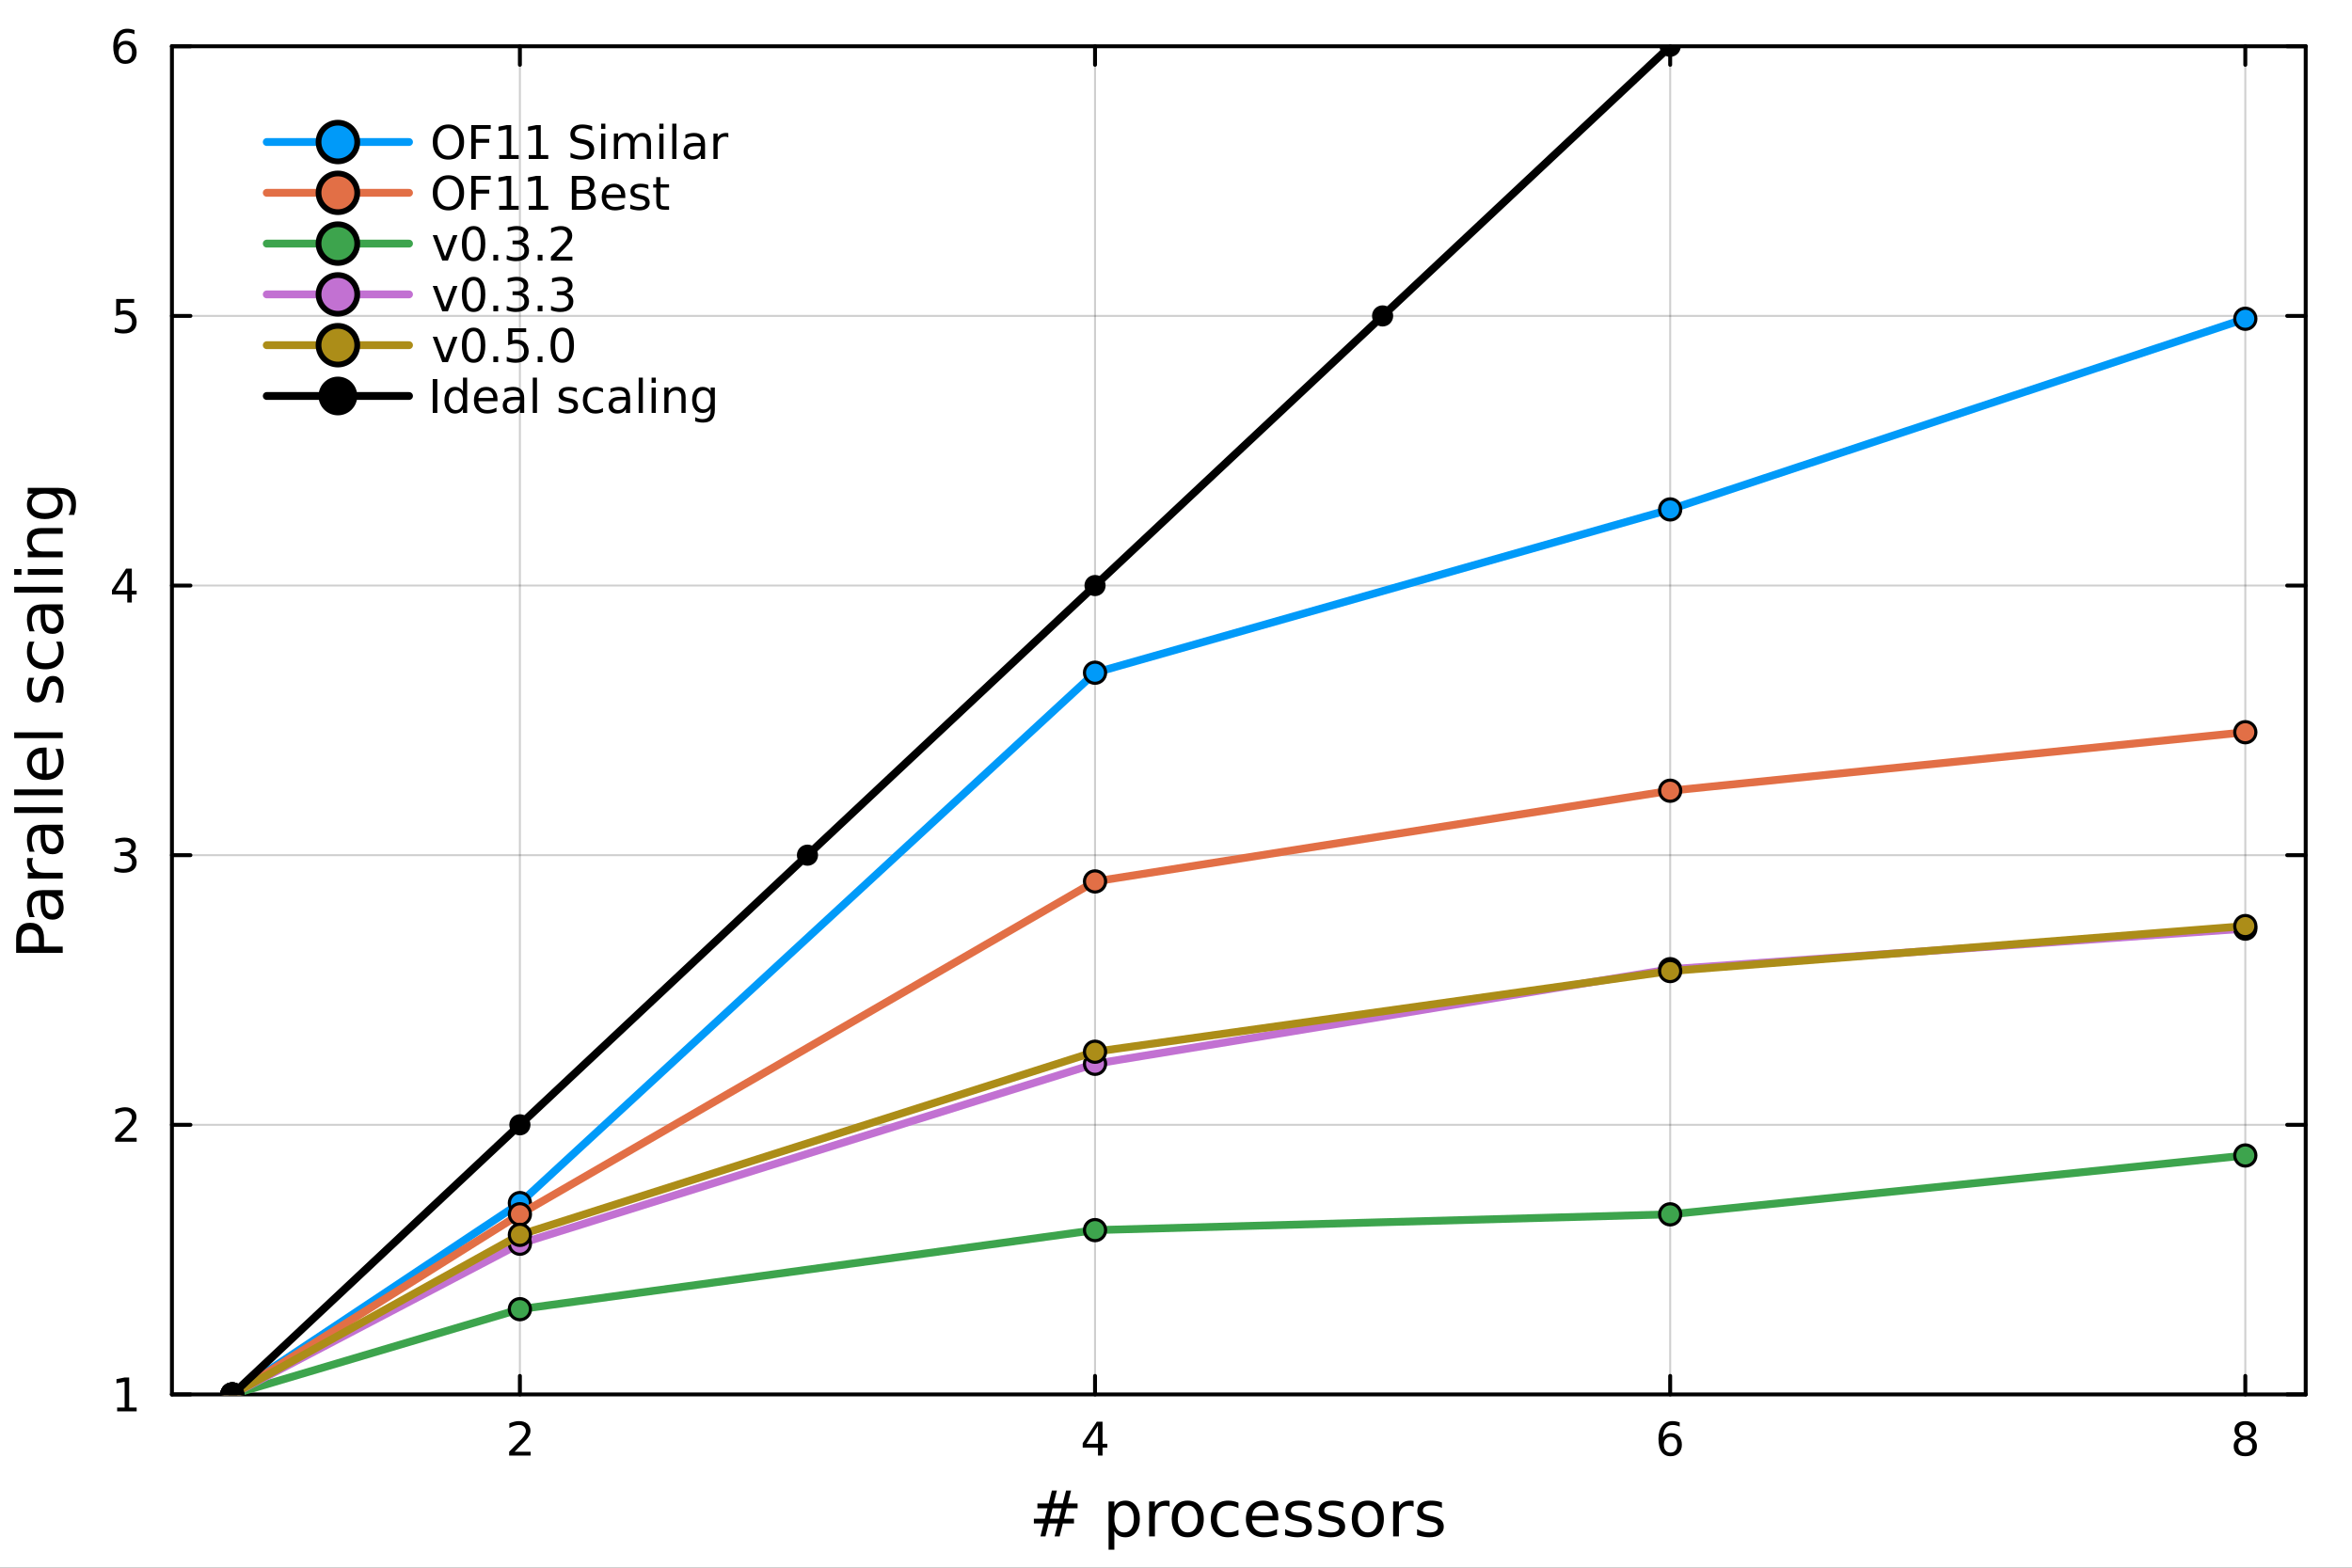 <?xml version="1.0" encoding="utf-8"?>
<svg xmlns="http://www.w3.org/2000/svg" xmlns:xlink="http://www.w3.org/1999/xlink" width="600" height="400" viewBox="0 0 2400 1600">
<rect x="0" y="0" width="2400" height="1600" fill="#333333" stroke="none"/>
<defs>
  <clipPath id="clip250">
    <rect x="0" y="0" width="2400" height="1600"/>
  </clipPath>
</defs>
<path clip-path="url(#clip250)" d="M0 1600 L2400 1600 L2400 0 L0 0  Z" fill="#ffffff" fill-rule="evenodd" fill-opacity="1"/>
<defs>
  <clipPath id="clip251">
    <rect x="480" y="0" width="1681" height="1600"/>
  </clipPath>
</defs>
<path clip-path="url(#clip250)" d="M175.445 1423.18 L2352.76 1423.18 L2352.76 47.244 L175.445 47.244  Z" fill="#ffffff" fill-rule="evenodd" fill-opacity="1"/>
<defs>
  <clipPath id="clip252">
    <rect x="175" y="47" width="2178" height="1377"/>
  </clipPath>
</defs>
<polyline clip-path="url(#clip252)" style="stroke:#000000; stroke-linecap:round; stroke-linejoin:round; stroke-width:2; stroke-opacity:0.1; fill:none" points="530.505,1423.18 530.505,47.244 "/>
<polyline clip-path="url(#clip252)" style="stroke:#000000; stroke-linecap:round; stroke-linejoin:round; stroke-width:2; stroke-opacity:0.1; fill:none" points="1117.38,1423.18 1117.38,47.244 "/>
<polyline clip-path="url(#clip252)" style="stroke:#000000; stroke-linecap:round; stroke-linejoin:round; stroke-width:2; stroke-opacity:0.1; fill:none" points="1704.26,1423.18 1704.26,47.244 "/>
<polyline clip-path="url(#clip252)" style="stroke:#000000; stroke-linecap:round; stroke-linejoin:round; stroke-width:2; stroke-opacity:0.1; fill:none" points="2291.13,1423.18 2291.13,47.244 "/>
<polyline clip-path="url(#clip252)" style="stroke:#000000; stroke-linecap:round; stroke-linejoin:round; stroke-width:2; stroke-opacity:0.1; fill:none" points="530.505,1423.18 530.505,47.244 "/>
<polyline clip-path="url(#clip252)" style="stroke:#000000; stroke-linecap:round; stroke-linejoin:round; stroke-width:2; stroke-opacity:0.1; fill:none" points="1117.38,1423.18 1117.38,47.244 "/>
<polyline clip-path="url(#clip252)" style="stroke:#000000; stroke-linecap:round; stroke-linejoin:round; stroke-width:2; stroke-opacity:0.1; fill:none" points="1704.26,1423.18 1704.26,47.244 "/>
<polyline clip-path="url(#clip252)" style="stroke:#000000; stroke-linecap:round; stroke-linejoin:round; stroke-width:2; stroke-opacity:0.1; fill:none" points="2291.13,1423.18 2291.13,47.244 "/>
<polyline clip-path="url(#clip252)" style="stroke:#000000; stroke-linecap:round; stroke-linejoin:round; stroke-width:2; stroke-opacity:0.1; fill:none" points="175.445,1423.18 2352.76,1423.18 "/>
<polyline clip-path="url(#clip252)" style="stroke:#000000; stroke-linecap:round; stroke-linejoin:round; stroke-width:2; stroke-opacity:0.1; fill:none" points="175.445,1147.99 2352.76,1147.99 "/>
<polyline clip-path="url(#clip252)" style="stroke:#000000; stroke-linecap:round; stroke-linejoin:round; stroke-width:2; stroke-opacity:0.1; fill:none" points="175.445,872.806 2352.76,872.806 "/>
<polyline clip-path="url(#clip252)" style="stroke:#000000; stroke-linecap:round; stroke-linejoin:round; stroke-width:2; stroke-opacity:0.1; fill:none" points="175.445,597.618 2352.76,597.618 "/>
<polyline clip-path="url(#clip252)" style="stroke:#000000; stroke-linecap:round; stroke-linejoin:round; stroke-width:2; stroke-opacity:0.1; fill:none" points="175.445,322.431 2352.76,322.431 "/>
<polyline clip-path="url(#clip252)" style="stroke:#000000; stroke-linecap:round; stroke-linejoin:round; stroke-width:2; stroke-opacity:0.1; fill:none" points="175.445,47.244 2352.76,47.244 "/>
<polyline clip-path="url(#clip252)" style="stroke:#000000; stroke-linecap:round; stroke-linejoin:round; stroke-width:2; stroke-opacity:0.1; fill:none" points="175.445,1423.18 2352.76,1423.18 "/>
<polyline clip-path="url(#clip252)" style="stroke:#000000; stroke-linecap:round; stroke-linejoin:round; stroke-width:2; stroke-opacity:0.1; fill:none" points="175.445,1147.99 2352.76,1147.99 "/>
<polyline clip-path="url(#clip252)" style="stroke:#000000; stroke-linecap:round; stroke-linejoin:round; stroke-width:2; stroke-opacity:0.1; fill:none" points="175.445,872.806 2352.76,872.806 "/>
<polyline clip-path="url(#clip252)" style="stroke:#000000; stroke-linecap:round; stroke-linejoin:round; stroke-width:2; stroke-opacity:0.1; fill:none" points="175.445,597.618 2352.76,597.618 "/>
<polyline clip-path="url(#clip252)" style="stroke:#000000; stroke-linecap:round; stroke-linejoin:round; stroke-width:2; stroke-opacity:0.1; fill:none" points="175.445,322.431 2352.76,322.431 "/>
<polyline clip-path="url(#clip252)" style="stroke:#000000; stroke-linecap:round; stroke-linejoin:round; stroke-width:2; stroke-opacity:0.1; fill:none" points="175.445,47.244 2352.76,47.244 "/>
<polyline clip-path="url(#clip250)" style="stroke:#000000; stroke-linecap:round; stroke-linejoin:round; stroke-width:4; stroke-opacity:1; fill:none" points="175.445,1423.18 2352.76,1423.18 "/>
<polyline clip-path="url(#clip250)" style="stroke:#000000; stroke-linecap:round; stroke-linejoin:round; stroke-width:4; stroke-opacity:1; fill:none" points="175.445,47.244 2352.76,47.244 "/>
<polyline clip-path="url(#clip250)" style="stroke:#000000; stroke-linecap:round; stroke-linejoin:round; stroke-width:4; stroke-opacity:1; fill:none" points="530.505,1423.18 530.505,1404.28 "/>
<polyline clip-path="url(#clip250)" style="stroke:#000000; stroke-linecap:round; stroke-linejoin:round; stroke-width:4; stroke-opacity:1; fill:none" points="1117.38,1423.18 1117.38,1404.28 "/>
<polyline clip-path="url(#clip250)" style="stroke:#000000; stroke-linecap:round; stroke-linejoin:round; stroke-width:4; stroke-opacity:1; fill:none" points="1704.26,1423.18 1704.26,1404.28 "/>
<polyline clip-path="url(#clip250)" style="stroke:#000000; stroke-linecap:round; stroke-linejoin:round; stroke-width:4; stroke-opacity:1; fill:none" points="2291.13,1423.18 2291.13,1404.28 "/>
<polyline clip-path="url(#clip250)" style="stroke:#000000; stroke-linecap:round; stroke-linejoin:round; stroke-width:4; stroke-opacity:1; fill:none" points="530.505,47.244 530.505,66.142 "/>
<polyline clip-path="url(#clip250)" style="stroke:#000000; stroke-linecap:round; stroke-linejoin:round; stroke-width:4; stroke-opacity:1; fill:none" points="1117.38,47.244 1117.38,66.142 "/>
<polyline clip-path="url(#clip250)" style="stroke:#000000; stroke-linecap:round; stroke-linejoin:round; stroke-width:4; stroke-opacity:1; fill:none" points="1704.26,47.244 1704.26,66.142 "/>
<polyline clip-path="url(#clip250)" style="stroke:#000000; stroke-linecap:round; stroke-linejoin:round; stroke-width:4; stroke-opacity:1; fill:none" points="2291.13,47.244 2291.13,66.142 "/>
<path clip-path="url(#clip250)" d="M525.158 1481.64 L541.477 1481.64 L541.477 1485.58 L519.533 1485.58 L519.533 1481.64 Q522.195 1478.89 526.778 1474.26 Q531.385 1469.61 532.565 1468.27 Q534.811 1465.74 535.69 1464.01 Q536.593 1462.25 536.593 1460.56 Q536.593 1457.8 534.649 1456.07 Q532.728 1454.33 529.626 1454.33 Q527.427 1454.33 524.973 1455.09 Q522.542 1455.86 519.765 1457.41 L519.765 1452.69 Q522.589 1451.55 525.042 1450.97 Q527.496 1450.39 529.533 1450.39 Q534.903 1450.39 538.098 1453.08 Q541.292 1455.77 541.292 1460.26 Q541.292 1462.39 540.482 1464.31 Q539.695 1466.2 537.589 1468.8 Q537.01 1469.47 533.908 1472.69 Q530.806 1475.88 525.158 1481.64 Z" fill="#000000" fill-rule="nonzero" fill-opacity="1" /><path clip-path="url(#clip250)" d="M1120.39 1455.09 L1108.59 1473.54 L1120.39 1473.54 L1120.39 1455.09 M1119.16 1451.02 L1125.04 1451.02 L1125.04 1473.54 L1129.97 1473.54 L1129.97 1477.43 L1125.04 1477.43 L1125.04 1485.58 L1120.39 1485.58 L1120.39 1477.43 L1104.79 1477.43 L1104.79 1472.92 L1119.16 1451.02 Z" fill="#000000" fill-rule="nonzero" fill-opacity="1" /><path clip-path="url(#clip250)" d="M1704.66 1466.44 Q1701.51 1466.44 1699.66 1468.59 Q1697.83 1470.74 1697.83 1474.49 Q1697.83 1478.22 1699.66 1480.39 Q1701.51 1482.55 1704.66 1482.55 Q1707.81 1482.55 1709.64 1480.39 Q1711.49 1478.22 1711.49 1474.49 Q1711.49 1470.74 1709.64 1468.59 Q1707.81 1466.44 1704.66 1466.44 M1713.95 1451.78 L1713.95 1456.04 Q1712.19 1455.21 1710.38 1454.77 Q1708.6 1454.33 1706.84 1454.33 Q1702.21 1454.33 1699.76 1457.45 Q1697.32 1460.58 1696.98 1466.9 Q1698.34 1464.89 1700.4 1463.82 Q1702.46 1462.73 1704.94 1462.73 Q1710.15 1462.73 1713.16 1465.9 Q1716.19 1469.05 1716.19 1474.49 Q1716.19 1479.82 1713.04 1483.03 Q1709.89 1486.25 1704.66 1486.25 Q1698.67 1486.25 1695.5 1481.67 Q1692.32 1477.06 1692.32 1468.33 Q1692.32 1460.14 1696.21 1455.28 Q1700.1 1450.39 1706.65 1450.39 Q1708.41 1450.39 1710.2 1450.74 Q1712 1451.09 1713.95 1451.78 Z" fill="#000000" fill-rule="nonzero" fill-opacity="1" /><path clip-path="url(#clip250)" d="M2291.13 1469.17 Q2287.8 1469.17 2285.88 1470.95 Q2283.98 1472.73 2283.98 1475.86 Q2283.98 1478.98 2285.88 1480.77 Q2287.8 1482.55 2291.13 1482.55 Q2294.47 1482.55 2296.39 1480.77 Q2298.31 1478.96 2298.31 1475.86 Q2298.31 1472.73 2296.39 1470.95 Q2294.49 1469.17 2291.13 1469.17 M2286.46 1467.18 Q2283.45 1466.44 2281.76 1464.38 Q2280.09 1462.32 2280.09 1459.35 Q2280.09 1455.21 2283.03 1452.8 Q2286 1450.39 2291.13 1450.39 Q2296.3 1450.39 2299.24 1452.8 Q2302.18 1455.21 2302.18 1459.35 Q2302.18 1462.32 2300.49 1464.38 Q2298.82 1466.44 2295.83 1467.18 Q2299.21 1467.96 2301.09 1470.26 Q2302.99 1472.55 2302.99 1475.86 Q2302.99 1480.88 2299.91 1483.57 Q2296.85 1486.25 2291.13 1486.25 Q2285.42 1486.25 2282.34 1483.57 Q2279.28 1480.88 2279.28 1475.86 Q2279.28 1472.55 2281.18 1470.26 Q2283.08 1467.96 2286.46 1467.18 M2284.75 1459.79 Q2284.75 1462.48 2286.41 1463.98 Q2288.1 1465.49 2291.13 1465.49 Q2294.14 1465.49 2295.83 1463.98 Q2297.55 1462.48 2297.55 1459.79 Q2297.55 1457.11 2295.83 1455.6 Q2294.14 1454.1 2291.13 1454.1 Q2288.1 1454.1 2286.41 1455.6 Q2284.75 1457.11 2284.75 1459.79 Z" fill="#000000" fill-rule="nonzero" fill-opacity="1" /><path clip-path="url(#clip250)" d="M1083.27 1539.37 L1074 1539.37 L1071.33 1550 L1080.66 1550 L1083.27 1539.37 M1078.49 1521.26 L1075.18 1534.46 L1084.48 1534.46 L1087.82 1521.26 L1092.91 1521.26 L1089.63 1534.46 L1099.56 1534.46 L1099.56 1539.37 L1088.39 1539.37 L1085.78 1550 L1095.9 1550 L1095.9 1554.87 L1084.54 1554.87 L1081.23 1568.04 L1076.14 1568.04 L1079.42 1554.87 L1070.09 1554.87 L1066.81 1568.04 L1061.69 1568.04 L1065 1554.87 L1054.97 1554.87 L1054.97 1550 L1066.17 1550 L1068.85 1539.37 L1058.6 1539.37 L1058.6 1534.46 L1070.09 1534.46 L1073.34 1521.26 L1078.49 1521.26 Z" fill="#000000" fill-rule="nonzero" fill-opacity="1" /><path clip-path="url(#clip250)" d="M1137.09 1562.7 L1137.09 1581.6 L1131.2 1581.6 L1131.2 1532.4 L1137.09 1532.4 L1137.09 1537.81 Q1138.93 1534.62 1141.74 1533.1 Q1144.57 1531.54 1148.48 1531.54 Q1154.98 1531.54 1159.02 1536.69 Q1163.09 1541.85 1163.09 1550.25 Q1163.09 1558.65 1159.02 1563.81 Q1154.98 1568.97 1148.48 1568.97 Q1144.57 1568.97 1141.74 1567.44 Q1138.93 1565.88 1137.09 1562.7 M1157.01 1550.25 Q1157.01 1543.79 1154.34 1540.13 Q1151.7 1536.44 1147.05 1536.44 Q1142.4 1536.44 1139.73 1540.13 Q1137.09 1543.79 1137.09 1550.25 Q1137.09 1556.71 1139.73 1560.4 Q1142.4 1564.07 1147.05 1564.07 Q1151.7 1564.07 1154.34 1560.4 Q1157.01 1556.71 1157.01 1550.25 Z" fill="#000000" fill-rule="nonzero" fill-opacity="1" /><path clip-path="url(#clip250)" d="M1193.46 1537.87 Q1192.47 1537.3 1191.29 1537.04 Q1190.15 1536.76 1188.75 1536.76 Q1183.78 1536.76 1181.11 1540 Q1178.47 1543.22 1178.47 1549.27 L1178.47 1568.04 L1172.58 1568.04 L1172.58 1532.4 L1178.47 1532.4 L1178.47 1537.93 Q1180.31 1534.69 1183.27 1533.13 Q1186.23 1531.54 1190.47 1531.54 Q1191.07 1531.54 1191.8 1531.63 Q1192.53 1531.7 1193.43 1531.85 L1193.46 1537.87 Z" fill="#000000" fill-rule="nonzero" fill-opacity="1" /><path clip-path="url(#clip250)" d="M1211.98 1536.5 Q1207.27 1536.5 1204.53 1540.19 Q1201.8 1543.85 1201.8 1550.25 Q1201.8 1556.65 1204.5 1560.34 Q1207.24 1564 1211.98 1564 Q1216.66 1564 1219.4 1560.31 Q1222.13 1556.62 1222.13 1550.25 Q1222.13 1543.92 1219.4 1540.23 Q1216.66 1536.5 1211.98 1536.5 M1211.98 1531.54 Q1219.62 1531.54 1223.98 1536.5 Q1228.34 1541.47 1228.34 1550.25 Q1228.34 1559 1223.98 1564 Q1219.62 1568.97 1211.98 1568.97 Q1204.31 1568.97 1199.95 1564 Q1195.62 1559 1195.62 1550.25 Q1195.62 1541.47 1199.95 1536.5 Q1204.31 1531.54 1211.98 1531.54 Z" fill="#000000" fill-rule="nonzero" fill-opacity="1" /><path clip-path="url(#clip250)" d="M1263.7 1533.76 L1263.7 1539.24 Q1261.22 1537.87 1258.71 1537.2 Q1256.22 1536.5 1253.68 1536.5 Q1247.98 1536.5 1244.83 1540.13 Q1241.68 1543.73 1241.68 1550.25 Q1241.68 1556.78 1244.83 1560.4 Q1247.98 1564 1253.68 1564 Q1256.22 1564 1258.71 1563.33 Q1261.22 1562.63 1263.7 1561.26 L1263.7 1566.68 Q1261.25 1567.82 1258.61 1568.39 Q1256 1568.97 1253.04 1568.97 Q1244.99 1568.97 1240.25 1563.91 Q1235.5 1558.85 1235.5 1550.25 Q1235.5 1541.53 1240.28 1536.53 Q1245.08 1531.54 1253.42 1531.54 Q1256.13 1531.54 1258.71 1532.11 Q1261.28 1532.65 1263.7 1533.76 Z" fill="#000000" fill-rule="nonzero" fill-opacity="1" /><path clip-path="url(#clip250)" d="M1304.38 1548.76 L1304.38 1551.62 L1277.45 1551.62 Q1277.83 1557.67 1281.08 1560.85 Q1284.36 1564 1290.18 1564 Q1293.56 1564 1296.71 1563.17 Q1299.89 1562.35 1303.01 1560.69 L1303.01 1566.23 Q1299.86 1567.57 1296.55 1568.27 Q1293.24 1568.97 1289.83 1568.97 Q1281.3 1568.97 1276.31 1564 Q1271.34 1559.04 1271.34 1550.57 Q1271.34 1541.82 1276.05 1536.69 Q1280.79 1531.54 1288.82 1531.54 Q1296.01 1531.54 1300.18 1536.18 Q1304.38 1540.8 1304.38 1548.76 M1298.52 1547.04 Q1298.46 1542.23 1295.82 1539.37 Q1293.21 1536.5 1288.88 1536.5 Q1283.98 1536.5 1281.02 1539.27 Q1278.09 1542.04 1277.64 1547.07 L1298.52 1547.04 Z" fill="#000000" fill-rule="nonzero" fill-opacity="1" /><path clip-path="url(#clip250)" d="M1336.72 1533.45 L1336.72 1538.98 Q1334.23 1537.71 1331.56 1537.07 Q1328.89 1536.44 1326.02 1536.44 Q1321.66 1536.44 1319.47 1537.77 Q1317.3 1539.11 1317.3 1541.79 Q1317.3 1543.82 1318.86 1545 Q1320.42 1546.15 1325.13 1547.2 L1327.14 1547.64 Q1333.38 1548.98 1335.99 1551.43 Q1338.63 1553.85 1338.63 1558.21 Q1338.63 1563.17 1334.68 1566.07 Q1330.77 1568.97 1323.89 1568.97 Q1321.03 1568.97 1317.91 1568.39 Q1314.82 1567.85 1311.38 1566.74 L1311.38 1560.69 Q1314.63 1562.38 1317.78 1563.24 Q1320.93 1564.07 1324.02 1564.07 Q1328.16 1564.07 1330.38 1562.66 Q1332.61 1561.23 1332.61 1558.65 Q1332.61 1556.27 1330.99 1554.99 Q1329.4 1553.72 1323.95 1552.54 L1321.92 1552.07 Q1316.47 1550.92 1314.06 1548.56 Q1311.64 1546.18 1311.64 1542.04 Q1311.64 1537.01 1315.2 1534.27 Q1318.77 1531.54 1325.32 1531.54 Q1328.57 1531.54 1331.43 1532.01 Q1334.3 1532.49 1336.72 1533.45 Z" fill="#000000" fill-rule="nonzero" fill-opacity="1" /><path clip-path="url(#clip250)" d="M1370.68 1533.45 L1370.68 1538.98 Q1368.2 1537.71 1365.52 1537.07 Q1362.85 1536.44 1359.98 1536.44 Q1355.62 1536.44 1353.43 1537.77 Q1351.26 1539.11 1351.26 1541.79 Q1351.26 1543.82 1352.82 1545 Q1354.38 1546.15 1359.09 1547.2 L1361.1 1547.64 Q1367.34 1548.98 1369.95 1551.43 Q1372.59 1553.85 1372.59 1558.21 Q1372.59 1563.17 1368.64 1566.07 Q1364.73 1568.97 1357.85 1568.97 Q1354.99 1568.97 1351.87 1568.39 Q1348.78 1567.85 1345.34 1566.74 L1345.34 1560.69 Q1348.59 1562.38 1351.74 1563.24 Q1354.89 1564.07 1357.98 1564.07 Q1362.12 1564.07 1364.34 1562.66 Q1366.57 1561.23 1366.57 1558.65 Q1366.57 1556.27 1364.95 1554.99 Q1363.36 1553.72 1357.92 1552.54 L1355.88 1552.07 Q1350.44 1550.92 1348.02 1548.56 Q1345.6 1546.18 1345.6 1542.04 Q1345.6 1537.01 1349.16 1534.27 Q1352.73 1531.54 1359.28 1531.54 Q1362.53 1531.54 1365.39 1532.01 Q1368.26 1532.49 1370.68 1533.45 Z" fill="#000000" fill-rule="nonzero" fill-opacity="1" /><path clip-path="url(#clip250)" d="M1395.73 1536.5 Q1391.02 1536.5 1388.28 1540.19 Q1385.54 1543.85 1385.54 1550.25 Q1385.54 1556.65 1388.25 1560.34 Q1390.99 1564 1395.73 1564 Q1400.41 1564 1403.14 1560.31 Q1405.88 1556.62 1405.88 1550.25 Q1405.88 1543.92 1403.14 1540.23 Q1400.41 1536.5 1395.73 1536.5 M1395.73 1531.54 Q1403.37 1531.54 1407.73 1536.5 Q1412.09 1541.47 1412.09 1550.25 Q1412.09 1559 1407.73 1564 Q1403.37 1568.97 1395.73 1568.97 Q1388.06 1568.97 1383.7 1564 Q1379.37 1559 1379.37 1550.25 Q1379.37 1541.47 1383.7 1536.5 Q1388.06 1531.54 1395.73 1531.54 Z" fill="#000000" fill-rule="nonzero" fill-opacity="1" /><path clip-path="url(#clip250)" d="M1442.45 1537.87 Q1441.47 1537.3 1440.29 1537.04 Q1439.14 1536.76 1437.74 1536.76 Q1432.78 1536.76 1430.1 1540 Q1427.46 1543.22 1427.46 1549.27 L1427.46 1568.04 L1421.57 1568.04 L1421.57 1532.4 L1427.46 1532.4 L1427.46 1537.93 Q1429.31 1534.69 1432.27 1533.13 Q1435.23 1531.54 1439.46 1531.54 Q1440.06 1531.54 1440.8 1531.63 Q1441.53 1531.7 1442.42 1531.85 L1442.45 1537.87 Z" fill="#000000" fill-rule="nonzero" fill-opacity="1" /><path clip-path="url(#clip250)" d="M1471.32 1533.45 L1471.32 1538.98 Q1468.84 1537.71 1466.16 1537.07 Q1463.49 1536.44 1460.63 1536.44 Q1456.27 1536.44 1454.07 1537.77 Q1451.9 1539.11 1451.9 1541.79 Q1451.9 1543.82 1453.46 1545 Q1455.02 1546.15 1459.73 1547.2 L1461.74 1547.64 Q1467.98 1548.98 1470.59 1551.43 Q1473.23 1553.85 1473.23 1558.21 Q1473.23 1563.17 1469.28 1566.07 Q1465.37 1568.97 1458.49 1568.97 Q1455.63 1568.97 1452.51 1568.39 Q1449.42 1567.85 1445.98 1566.74 L1445.98 1560.69 Q1449.23 1562.38 1452.38 1563.24 Q1455.53 1564.07 1458.62 1564.07 Q1462.76 1564.07 1464.99 1562.66 Q1467.21 1561.23 1467.21 1558.65 Q1467.21 1556.27 1465.59 1554.99 Q1464 1553.72 1458.56 1552.54 L1456.52 1552.07 Q1451.08 1550.92 1448.66 1548.56 Q1446.24 1546.18 1446.24 1542.04 Q1446.24 1537.01 1449.8 1534.27 Q1453.37 1531.54 1459.93 1531.54 Q1463.17 1531.54 1466.04 1532.01 Q1468.9 1532.49 1471.32 1533.45 Z" fill="#000000" fill-rule="nonzero" fill-opacity="1" /><polyline clip-path="url(#clip250)" style="stroke:#000000; stroke-linecap:round; stroke-linejoin:round; stroke-width:4; stroke-opacity:1; fill:none" points="175.445,1423.18 175.445,47.244 "/>
<polyline clip-path="url(#clip250)" style="stroke:#000000; stroke-linecap:round; stroke-linejoin:round; stroke-width:4; stroke-opacity:1; fill:none" points="2352.76,1423.18 2352.76,47.244 "/>
<polyline clip-path="url(#clip250)" style="stroke:#000000; stroke-linecap:round; stroke-linejoin:round; stroke-width:4; stroke-opacity:1; fill:none" points="175.445,1423.18 194.343,1423.18 "/>
<polyline clip-path="url(#clip250)" style="stroke:#000000; stroke-linecap:round; stroke-linejoin:round; stroke-width:4; stroke-opacity:1; fill:none" points="175.445,1147.99 194.343,1147.99 "/>
<polyline clip-path="url(#clip250)" style="stroke:#000000; stroke-linecap:round; stroke-linejoin:round; stroke-width:4; stroke-opacity:1; fill:none" points="175.445,872.806 194.343,872.806 "/>
<polyline clip-path="url(#clip250)" style="stroke:#000000; stroke-linecap:round; stroke-linejoin:round; stroke-width:4; stroke-opacity:1; fill:none" points="175.445,597.618 194.343,597.618 "/>
<polyline clip-path="url(#clip250)" style="stroke:#000000; stroke-linecap:round; stroke-linejoin:round; stroke-width:4; stroke-opacity:1; fill:none" points="175.445,322.431 194.343,322.431 "/>
<polyline clip-path="url(#clip250)" style="stroke:#000000; stroke-linecap:round; stroke-linejoin:round; stroke-width:4; stroke-opacity:1; fill:none" points="175.445,47.244 194.343,47.244 "/>
<polyline clip-path="url(#clip250)" style="stroke:#000000; stroke-linecap:round; stroke-linejoin:round; stroke-width:4; stroke-opacity:1; fill:none" points="2352.76,1423.18 2333.86,1423.18 "/>
<polyline clip-path="url(#clip250)" style="stroke:#000000; stroke-linecap:round; stroke-linejoin:round; stroke-width:4; stroke-opacity:1; fill:none" points="2352.76,1147.99 2333.86,1147.99 "/>
<polyline clip-path="url(#clip250)" style="stroke:#000000; stroke-linecap:round; stroke-linejoin:round; stroke-width:4; stroke-opacity:1; fill:none" points="2352.76,872.806 2333.86,872.806 "/>
<polyline clip-path="url(#clip250)" style="stroke:#000000; stroke-linecap:round; stroke-linejoin:round; stroke-width:4; stroke-opacity:1; fill:none" points="2352.76,597.618 2333.86,597.618 "/>
<polyline clip-path="url(#clip250)" style="stroke:#000000; stroke-linecap:round; stroke-linejoin:round; stroke-width:4; stroke-opacity:1; fill:none" points="2352.76,322.431 2333.86,322.431 "/>
<polyline clip-path="url(#clip250)" style="stroke:#000000; stroke-linecap:round; stroke-linejoin:round; stroke-width:4; stroke-opacity:1; fill:none" points="2352.76,47.244 2333.86,47.244 "/>
<path clip-path="url(#clip250)" d="M119.538 1436.52 L127.177 1436.52 L127.177 1410.16 L118.867 1411.83 L118.867 1407.57 L127.13 1405.9 L131.806 1405.9 L131.806 1436.52 L139.445 1436.52 L139.445 1440.46 L119.538 1440.46 L119.538 1436.52 Z" fill="#000000" fill-rule="nonzero" fill-opacity="1" /><path clip-path="url(#clip250)" d="M123.126 1161.34 L139.445 1161.34 L139.445 1165.27 L117.501 1165.27 L117.501 1161.34 Q120.163 1158.58 124.746 1153.95 Q129.353 1149.3 130.533 1147.96 Q132.779 1145.43 133.658 1143.7 Q134.561 1141.94 134.561 1140.25 Q134.561 1137.5 132.617 1135.76 Q130.695 1134.02 127.593 1134.02 Q125.394 1134.02 122.941 1134.79 Q120.51 1135.55 117.732 1137.1 L117.732 1132.38 Q120.556 1131.25 123.01 1130.67 Q125.464 1130.09 127.501 1130.09 Q132.871 1130.09 136.066 1132.77 Q139.26 1135.46 139.26 1139.95 Q139.26 1142.08 138.45 1144 Q137.663 1145.9 135.556 1148.49 Q134.978 1149.16 131.876 1152.38 Q128.774 1155.57 123.126 1161.34 Z" fill="#000000" fill-rule="nonzero" fill-opacity="1" /><path clip-path="url(#clip250)" d="M132.316 871.451 Q135.672 872.169 137.547 874.437 Q139.445 876.706 139.445 880.039 Q139.445 885.155 135.927 887.956 Q132.408 890.757 125.927 890.757 Q123.751 890.757 121.436 890.317 Q119.144 889.9 116.691 889.044 L116.691 884.53 Q118.635 885.664 120.95 886.243 Q123.265 886.822 125.788 886.822 Q130.186 886.822 132.478 885.086 Q134.792 883.349 134.792 880.039 Q134.792 876.984 132.64 875.271 Q130.51 873.535 126.691 873.535 L122.663 873.535 L122.663 869.692 L126.876 869.692 Q130.325 869.692 132.154 868.326 Q133.982 866.938 133.982 864.345 Q133.982 861.683 132.084 860.271 Q130.209 858.836 126.691 858.836 Q124.769 858.836 122.57 859.252 Q120.371 859.669 117.732 860.549 L117.732 856.382 Q120.394 855.641 122.709 855.271 Q125.047 854.901 127.107 854.901 Q132.431 854.901 135.533 857.331 Q138.635 859.738 138.635 863.859 Q138.635 866.729 136.992 868.72 Q135.348 870.687 132.316 871.451 Z" fill="#000000" fill-rule="nonzero" fill-opacity="1" /><path clip-path="url(#clip250)" d="M129.862 584.412 L118.056 602.861 L129.862 602.861 L129.862 584.412 M128.635 580.338 L134.515 580.338 L134.515 602.861 L139.445 602.861 L139.445 606.75 L134.515 606.75 L134.515 614.898 L129.862 614.898 L129.862 606.75 L114.26 606.75 L114.26 602.236 L128.635 580.338 Z" fill="#000000" fill-rule="nonzero" fill-opacity="1" /><path clip-path="url(#clip250)" d="M118.543 305.151 L136.899 305.151 L136.899 309.086 L122.825 309.086 L122.825 317.559 Q123.843 317.211 124.862 317.049 Q125.88 316.864 126.899 316.864 Q132.686 316.864 136.066 320.035 Q139.445 323.207 139.445 328.623 Q139.445 334.202 135.973 337.304 Q132.501 340.383 126.181 340.383 Q124.005 340.383 121.737 340.012 Q119.492 339.642 117.084 338.901 L117.084 334.202 Q119.168 335.336 121.39 335.892 Q123.612 336.447 126.089 336.447 Q130.093 336.447 132.431 334.341 Q134.769 332.234 134.769 328.623 Q134.769 325.012 132.431 322.906 Q130.093 320.799 126.089 320.799 Q124.214 320.799 122.339 321.216 Q120.487 321.633 118.543 322.512 L118.543 305.151 Z" fill="#000000" fill-rule="nonzero" fill-opacity="1" /><path clip-path="url(#clip250)" d="M127.917 45.381 Q124.769 45.381 122.918 47.533 Q121.089 49.686 121.089 53.436 Q121.089 57.163 122.918 59.339 Q124.769 61.492 127.917 61.492 Q131.066 61.492 132.894 59.339 Q134.746 57.163 134.746 53.436 Q134.746 49.686 132.894 47.533 Q131.066 45.381 127.917 45.381 M137.2 30.728 L137.2 34.987 Q135.441 34.154 133.635 33.714 Q131.853 33.274 130.093 33.274 Q125.464 33.274 123.01 36.399 Q120.58 39.524 120.232 45.844 Q121.598 43.83 123.658 42.765 Q125.718 41.677 128.195 41.677 Q133.404 41.677 136.413 44.848 Q139.445 47.996 139.445 53.436 Q139.445 58.76 136.297 61.978 Q133.149 65.195 127.917 65.195 Q121.922 65.195 118.751 60.612 Q115.58 56.006 115.58 47.279 Q115.58 39.084 119.468 34.223 Q123.357 29.339 129.908 29.339 Q131.667 29.339 133.45 29.686 Q135.255 30.034 137.2 30.728 Z" fill="#000000" fill-rule="nonzero" fill-opacity="1" /><path clip-path="url(#clip250)" d="M21.768 966.064 L39.623 966.064 L39.623 957.98 Q39.623 953.492 37.3 951.041 Q34.977 948.59 30.68 948.59 Q26.415 948.59 24.091 951.041 Q21.768 953.492 21.768 957.98 L21.768 966.064 M16.484 972.494 L16.484 957.98 Q16.484 949.991 20.113 945.917 Q23.709 941.811 30.68 941.811 Q37.714 941.811 41.31 945.917 Q44.907 949.991 44.907 957.98 L44.907 966.064 L64.004 966.064 L64.004 972.494 L16.484 972.494 Z" fill="#000000" fill-rule="nonzero" fill-opacity="1" /><path clip-path="url(#clip250)" d="M46.085 920.168 Q46.085 927.265 47.708 930.003 Q49.331 932.74 53.246 932.74 Q56.365 932.74 58.211 930.703 Q60.026 928.634 60.026 925.101 Q60.026 920.231 56.588 917.303 Q53.119 914.343 47.39 914.343 L46.085 914.343 L46.085 920.168 M43.666 908.487 L64.004 908.487 L64.004 914.343 L58.593 914.343 Q61.84 916.348 63.399 919.34 Q64.927 922.332 64.927 926.661 Q64.927 932.135 61.872 935.382 Q58.784 938.596 53.628 938.596 Q47.612 938.596 44.557 934.586 Q41.501 930.544 41.501 922.555 L41.501 914.343 L40.928 914.343 Q36.886 914.343 34.69 917.017 Q32.462 919.658 32.462 924.464 Q32.462 927.52 33.194 930.416 Q33.926 933.313 35.39 935.986 L29.98 935.986 Q28.738 932.772 28.133 929.748 Q27.497 926.724 27.497 923.86 Q27.497 916.125 31.507 912.306 Q35.518 908.487 43.666 908.487 Z" fill="#000000" fill-rule="nonzero" fill-opacity="1" /><path clip-path="url(#clip250)" d="M33.831 875.767 Q33.258 876.753 33.003 877.931 Q32.717 879.077 32.717 880.477 Q32.717 885.443 35.963 888.116 Q39.178 890.758 45.225 890.758 L64.004 890.758 L64.004 896.646 L28.356 896.646 L28.356 890.758 L33.894 890.758 Q30.648 888.912 29.088 885.952 Q27.497 882.992 27.497 878.759 Q27.497 878.154 27.592 877.422 Q27.656 876.69 27.815 875.799 L33.831 875.767 Z" fill="#000000" fill-rule="nonzero" fill-opacity="1" /><path clip-path="url(#clip250)" d="M46.085 853.423 Q46.085 860.521 47.708 863.258 Q49.331 865.995 53.246 865.995 Q56.365 865.995 58.211 863.958 Q60.026 861.89 60.026 858.357 Q60.026 853.487 56.588 850.559 Q53.119 847.599 47.39 847.599 L46.085 847.599 L46.085 853.423 M43.666 841.742 L64.004 841.742 L64.004 847.599 L58.593 847.599 Q61.84 849.604 63.399 852.596 Q64.927 855.587 64.927 859.916 Q64.927 865.391 61.872 868.637 Q58.784 871.852 53.628 871.852 Q47.612 871.852 44.557 867.841 Q41.501 863.799 41.501 855.81 L41.501 847.599 L40.928 847.599 Q36.886 847.599 34.69 850.272 Q32.462 852.914 32.462 857.72 Q32.462 860.776 33.194 863.672 Q33.926 866.568 35.39 869.242 L29.98 869.242 Q28.738 866.027 28.133 863.004 Q27.497 859.98 27.497 857.115 Q27.497 849.381 31.507 845.561 Q35.518 841.742 43.666 841.742 Z" fill="#000000" fill-rule="nonzero" fill-opacity="1" /><path clip-path="url(#clip250)" d="M14.479 829.679 L14.479 823.823 L64.004 823.823 L64.004 829.679 L14.479 829.679 Z" fill="#000000" fill-rule="nonzero" fill-opacity="1" /><path clip-path="url(#clip250)" d="M14.479 811.569 L14.479 805.712 L64.004 805.712 L64.004 811.569 L14.479 811.569 Z" fill="#000000" fill-rule="nonzero" fill-opacity="1" /><path clip-path="url(#clip250)" d="M44.716 762.966 L47.581 762.966 L47.581 789.893 Q53.628 789.511 56.811 786.265 Q59.962 782.987 59.962 777.162 Q59.962 773.788 59.134 770.637 Q58.307 767.454 56.652 764.335 L62.19 764.335 Q63.527 767.486 64.227 770.796 Q64.927 774.106 64.927 777.512 Q64.927 786.042 59.962 791.039 Q54.997 796.004 46.53 796.004 Q37.777 796.004 32.653 791.294 Q27.497 786.551 27.497 778.531 Q27.497 771.337 32.144 767.168 Q36.759 762.966 44.716 762.966 M42.997 768.823 Q38.191 768.887 35.327 771.528 Q32.462 774.138 32.462 778.467 Q32.462 783.369 35.231 786.329 Q38 789.257 43.029 789.702 L42.997 768.823 Z" fill="#000000" fill-rule="nonzero" fill-opacity="1" /><path clip-path="url(#clip250)" d="M14.479 753.354 L14.479 747.498 L64.004 747.498 L64.004 753.354 L14.479 753.354 Z" fill="#000000" fill-rule="nonzero" fill-opacity="1" /><path clip-path="url(#clip250)" d="M29.407 691.798 L34.945 691.798 Q33.672 694.28 33.035 696.954 Q32.398 699.628 32.398 702.492 Q32.398 706.853 33.735 709.049 Q35.072 711.213 37.746 711.213 Q39.783 711.213 40.96 709.654 Q42.106 708.094 43.157 703.383 L43.602 701.378 Q44.939 695.14 47.39 692.53 Q49.809 689.888 54.169 689.888 Q59.134 689.888 62.031 693.835 Q64.927 697.75 64.927 704.625 Q64.927 707.489 64.354 710.609 Q63.813 713.696 62.699 717.133 L56.652 717.133 Q58.339 713.887 59.198 710.736 Q60.026 707.585 60.026 704.497 Q60.026 700.36 58.625 698.132 Q57.193 695.904 54.615 695.904 Q52.228 695.904 50.955 697.527 Q49.681 699.118 48.504 704.561 L48.026 706.598 Q46.88 712.041 44.525 714.46 Q42.138 716.879 38 716.879 Q32.971 716.879 30.234 713.314 Q27.497 709.749 27.497 703.192 Q27.497 699.946 27.974 697.081 Q28.452 694.217 29.407 691.798 Z" fill="#000000" fill-rule="nonzero" fill-opacity="1" /><path clip-path="url(#clip250)" d="M29.725 654.909 L35.199 654.909 Q33.831 657.391 33.162 659.906 Q32.462 662.388 32.462 664.935 Q32.462 670.632 36.09 673.783 Q39.687 676.934 46.212 676.934 Q52.737 676.934 56.365 673.783 Q59.962 670.632 59.962 664.935 Q59.962 662.388 59.294 659.906 Q58.593 657.391 57.225 654.909 L62.636 654.909 Q63.781 657.359 64.354 660.001 Q64.927 662.611 64.927 665.571 Q64.927 673.624 59.866 678.366 Q54.806 683.109 46.212 683.109 Q37.491 683.109 32.494 678.334 Q27.497 673.528 27.497 665.189 Q27.497 662.484 28.07 659.906 Q28.611 657.328 29.725 654.909 Z" fill="#000000" fill-rule="nonzero" fill-opacity="1" /><path clip-path="url(#clip250)" d="M46.085 628.523 Q46.085 635.62 47.708 638.358 Q49.331 641.095 53.246 641.095 Q56.365 641.095 58.211 639.058 Q60.026 636.989 60.026 633.456 Q60.026 628.586 56.588 625.658 Q53.119 622.698 47.39 622.698 L46.085 622.698 L46.085 628.523 M43.666 616.842 L64.004 616.842 L64.004 622.698 L58.593 622.698 Q61.84 624.703 63.399 627.695 Q64.927 630.687 64.927 635.016 Q64.927 640.49 61.872 643.737 Q58.784 646.951 53.628 646.951 Q47.612 646.951 44.557 642.941 Q41.501 638.899 41.501 630.91 L41.501 622.698 L40.928 622.698 Q36.886 622.698 34.69 625.372 Q32.462 628.013 32.462 632.82 Q32.462 635.875 33.194 638.772 Q33.926 641.668 35.39 644.342 L29.98 644.342 Q28.738 641.127 28.133 638.103 Q27.497 635.079 27.497 632.215 Q27.497 624.481 31.507 620.661 Q35.518 616.842 43.666 616.842 Z" fill="#000000" fill-rule="nonzero" fill-opacity="1" /><path clip-path="url(#clip250)" d="M14.479 604.779 L14.479 598.922 L64.004 598.922 L64.004 604.779 L14.479 604.779 Z" fill="#000000" fill-rule="nonzero" fill-opacity="1" /><path clip-path="url(#clip250)" d="M28.356 586.668 L28.356 580.812 L64.004 580.812 L64.004 586.668 L28.356 586.668 M14.479 586.668 L14.479 580.812 L21.895 580.812 L21.895 586.668 L14.479 586.668 Z" fill="#000000" fill-rule="nonzero" fill-opacity="1" /><path clip-path="url(#clip250)" d="M42.488 538.925 L64.004 538.925 L64.004 544.782 L42.679 544.782 Q37.618 544.782 35.104 546.755 Q32.589 548.729 32.589 552.675 Q32.589 557.418 35.613 560.155 Q38.637 562.892 43.857 562.892 L64.004 562.892 L64.004 568.781 L28.356 568.781 L28.356 562.892 L33.894 562.892 Q30.68 560.792 29.088 557.959 Q27.497 555.094 27.497 551.37 Q27.497 545.227 31.316 542.076 Q35.104 538.925 42.488 538.925 Z" fill="#000000" fill-rule="nonzero" fill-opacity="1" /><path clip-path="url(#clip250)" d="M45.766 503.787 Q39.401 503.787 35.9 506.428 Q32.398 509.038 32.398 513.781 Q32.398 518.491 35.9 521.133 Q39.401 523.743 45.766 523.743 Q52.1 523.743 55.601 521.133 Q59.103 518.491 59.103 513.781 Q59.103 509.038 55.601 506.428 Q52.1 503.787 45.766 503.787 M59.58 497.93 Q68.683 497.93 73.107 501.972 Q77.563 506.015 77.563 514.354 Q77.563 517.441 77.086 520.178 Q76.64 522.916 75.685 525.494 L69.988 525.494 Q71.388 522.916 72.057 520.401 Q72.725 517.887 72.725 515.277 Q72.725 509.516 69.701 506.651 Q66.71 503.787 60.63 503.787 L57.734 503.787 Q60.885 505.601 62.445 508.434 Q64.004 511.266 64.004 515.213 Q64.004 521.77 59.007 525.78 Q54.01 529.791 45.766 529.791 Q37.491 529.791 32.494 525.78 Q27.497 521.77 27.497 515.213 Q27.497 511.266 29.056 508.434 Q30.616 505.601 33.767 503.787 L28.356 503.787 L28.356 497.93 L59.58 497.93 Z" fill="#000000" fill-rule="nonzero" fill-opacity="1" /><polyline clip-path="url(#clip252)" style="stroke:#009af9; stroke-linecap:round; stroke-linejoin:round; stroke-width:8; stroke-opacity:1; fill:none" points="237.067,1423.18 530.505,1227.88 1117.38,686.592 1704.26,519.926 2291.13,325.33 "/>
<circle clip-path="url(#clip252)" cx="237.067" cy="1423.18" r="10.8" fill="#009af9" fill-rule="evenodd" fill-opacity="1" stroke="#000000" stroke-opacity="1" stroke-width="3.2"/>
<circle clip-path="url(#clip252)" cx="530.505" cy="1227.88" r="10.8" fill="#009af9" fill-rule="evenodd" fill-opacity="1" stroke="#000000" stroke-opacity="1" stroke-width="3.2"/>
<circle clip-path="url(#clip252)" cx="1117.38" cy="686.592" r="10.8" fill="#009af9" fill-rule="evenodd" fill-opacity="1" stroke="#000000" stroke-opacity="1" stroke-width="3.2"/>
<circle clip-path="url(#clip252)" cx="1704.26" cy="519.926" r="10.8" fill="#009af9" fill-rule="evenodd" fill-opacity="1" stroke="#000000" stroke-opacity="1" stroke-width="3.2"/>
<circle clip-path="url(#clip252)" cx="2291.13" cy="325.33" r="10.8" fill="#009af9" fill-rule="evenodd" fill-opacity="1" stroke="#000000" stroke-opacity="1" stroke-width="3.2"/>
<polyline clip-path="url(#clip252)" style="stroke:#e26f46; stroke-linecap:round; stroke-linejoin:round; stroke-width:8; stroke-opacity:1; fill:none" points="237.067,1423.18 530.505,1239.25 1117.38,899.604 1704.26,807.024 2291.13,747.307 "/>
<circle clip-path="url(#clip252)" cx="237.067" cy="1423.18" r="10.8" fill="#e26f46" fill-rule="evenodd" fill-opacity="1" stroke="#000000" stroke-opacity="1" stroke-width="3.2"/>
<circle clip-path="url(#clip252)" cx="530.505" cy="1239.25" r="10.8" fill="#e26f46" fill-rule="evenodd" fill-opacity="1" stroke="#000000" stroke-opacity="1" stroke-width="3.2"/>
<circle clip-path="url(#clip252)" cx="1117.38" cy="899.604" r="10.8" fill="#e26f46" fill-rule="evenodd" fill-opacity="1" stroke="#000000" stroke-opacity="1" stroke-width="3.2"/>
<circle clip-path="url(#clip252)" cx="1704.26" cy="807.024" r="10.8" fill="#e26f46" fill-rule="evenodd" fill-opacity="1" stroke="#000000" stroke-opacity="1" stroke-width="3.2"/>
<circle clip-path="url(#clip252)" cx="2291.13" cy="747.307" r="10.8" fill="#e26f46" fill-rule="evenodd" fill-opacity="1" stroke="#000000" stroke-opacity="1" stroke-width="3.2"/>
<polyline clip-path="url(#clip252)" style="stroke:#3da44d; stroke-linecap:round; stroke-linejoin:round; stroke-width:8; stroke-opacity:1; fill:none" points="237.067,1423.18 530.505,1336.16 1117.38,1255.47 1704.26,1239.36 2291.13,1179.3 "/>
<circle clip-path="url(#clip252)" cx="237.067" cy="1423.18" r="10.8" fill="#3da44d" fill-rule="evenodd" fill-opacity="1" stroke="#000000" stroke-opacity="1" stroke-width="3.2"/>
<circle clip-path="url(#clip252)" cx="530.505" cy="1336.16" r="10.8" fill="#3da44d" fill-rule="evenodd" fill-opacity="1" stroke="#000000" stroke-opacity="1" stroke-width="3.2"/>
<circle clip-path="url(#clip252)" cx="1117.38" cy="1255.47" r="10.8" fill="#3da44d" fill-rule="evenodd" fill-opacity="1" stroke="#000000" stroke-opacity="1" stroke-width="3.2"/>
<circle clip-path="url(#clip252)" cx="1704.26" cy="1239.36" r="10.8" fill="#3da44d" fill-rule="evenodd" fill-opacity="1" stroke="#000000" stroke-opacity="1" stroke-width="3.2"/>
<circle clip-path="url(#clip252)" cx="2291.13" cy="1179.3" r="10.8" fill="#3da44d" fill-rule="evenodd" fill-opacity="1" stroke="#000000" stroke-opacity="1" stroke-width="3.2"/>
<polyline clip-path="url(#clip252)" style="stroke:#c271d2; stroke-linecap:round; stroke-linejoin:round; stroke-width:8; stroke-opacity:1; fill:none" points="237.067,1423.18 530.505,1269.36 1117.38,1085.72 1704.26,989.173 2291.13,947.786 "/>
<circle clip-path="url(#clip252)" cx="237.067" cy="1423.18" r="10.8" fill="#c271d2" fill-rule="evenodd" fill-opacity="1" stroke="#000000" stroke-opacity="1" stroke-width="3.2"/>
<circle clip-path="url(#clip252)" cx="530.505" cy="1269.36" r="10.8" fill="#c271d2" fill-rule="evenodd" fill-opacity="1" stroke="#000000" stroke-opacity="1" stroke-width="3.2"/>
<circle clip-path="url(#clip252)" cx="1117.38" cy="1085.72" r="10.8" fill="#c271d2" fill-rule="evenodd" fill-opacity="1" stroke="#000000" stroke-opacity="1" stroke-width="3.2"/>
<circle clip-path="url(#clip252)" cx="1704.26" cy="989.173" r="10.8" fill="#c271d2" fill-rule="evenodd" fill-opacity="1" stroke="#000000" stroke-opacity="1" stroke-width="3.2"/>
<circle clip-path="url(#clip252)" cx="2291.13" cy="947.786" r="10.8" fill="#c271d2" fill-rule="evenodd" fill-opacity="1" stroke="#000000" stroke-opacity="1" stroke-width="3.2"/>
<polyline clip-path="url(#clip252)" style="stroke:#ac8d18; stroke-linecap:round; stroke-linejoin:round; stroke-width:8; stroke-opacity:1; fill:none" points="237.067,1423.18 530.505,1260.29 1117.38,1073.42 1704.26,991.081 2291.13,945.158 "/>
<circle clip-path="url(#clip252)" cx="237.067" cy="1423.18" r="10.8" fill="#ac8d18" fill-rule="evenodd" fill-opacity="1" stroke="#000000" stroke-opacity="1" stroke-width="3.2"/>
<circle clip-path="url(#clip252)" cx="530.505" cy="1260.29" r="10.8" fill="#ac8d18" fill-rule="evenodd" fill-opacity="1" stroke="#000000" stroke-opacity="1" stroke-width="3.2"/>
<circle clip-path="url(#clip252)" cx="1117.38" cy="1073.42" r="10.8" fill="#ac8d18" fill-rule="evenodd" fill-opacity="1" stroke="#000000" stroke-opacity="1" stroke-width="3.2"/>
<circle clip-path="url(#clip252)" cx="1704.26" cy="991.081" r="10.8" fill="#ac8d18" fill-rule="evenodd" fill-opacity="1" stroke="#000000" stroke-opacity="1" stroke-width="3.2"/>
<circle clip-path="url(#clip252)" cx="2291.13" cy="945.158" r="10.8" fill="#ac8d18" fill-rule="evenodd" fill-opacity="1" stroke="#000000" stroke-opacity="1" stroke-width="3.2"/>
<polyline clip-path="url(#clip252)" style="stroke:#000000; stroke-linecap:round; stroke-linejoin:round; stroke-width:8; stroke-opacity:1; fill:none" points="237.067,1423.18 530.505,1147.99 823.943,872.806 1117.38,597.618 1410.82,322.431 1704.26,47.244 1997.7,-227.943 2291.13,-503.13 "/>
<circle clip-path="url(#clip252)" cx="237.067" cy="1423.18" r="10.8" fill="#000000" fill-rule="evenodd" fill-opacity="1" stroke="none"/>
<circle clip-path="url(#clip252)" cx="530.505" cy="1147.99" r="10.8" fill="#000000" fill-rule="evenodd" fill-opacity="1" stroke="none"/>
<circle clip-path="url(#clip252)" cx="823.943" cy="872.806" r="10.8" fill="#000000" fill-rule="evenodd" fill-opacity="1" stroke="none"/>
<circle clip-path="url(#clip252)" cx="1117.38" cy="597.618" r="10.8" fill="#000000" fill-rule="evenodd" fill-opacity="1" stroke="none"/>
<circle clip-path="url(#clip252)" cx="1410.82" cy="322.431" r="10.8" fill="#000000" fill-rule="evenodd" fill-opacity="1" stroke="none"/>
<circle clip-path="url(#clip252)" cx="1704.26" cy="47.244" r="10.8" fill="#000000" fill-rule="evenodd" fill-opacity="1" stroke="none"/>
<path clip-path="url(#clip250)" d="M248.022 455.989 L767.395 455.989 L767.395 93.109 L248.022 93.109  Z" fill="#000000" fill-rule="evenodd" fill-opacity="0"/>
<polyline clip-path="url(#clip250)" style="stroke:#000000; stroke-linecap:round; stroke-linejoin:round; stroke-width:4; stroke-opacity:0; fill:none" points="248.022,455.989 767.395,455.989 767.395,93.109 248.022,93.109 248.022,455.989 "/>
<polyline clip-path="url(#clip250)" style="stroke:#009af9; stroke-linecap:round; stroke-linejoin:round; stroke-width:8; stroke-opacity:1; fill:none" points="272.215,144.949 417.369,144.949 "/>
<circle clip-path="url(#clip250)" cx="344.792" cy="144.949" r="19.749" fill="#009af9" fill-rule="evenodd" fill-opacity="1" stroke="#000000" stroke-opacity="1" stroke-width="5.851"/>
<path clip-path="url(#clip250)" d="M457.579 130.84 Q452.487 130.84 449.478 134.636 Q446.491 138.432 446.491 144.983 Q446.491 151.511 449.478 155.307 Q452.487 159.104 457.579 159.104 Q462.672 159.104 465.635 155.307 Q468.621 151.511 468.621 144.983 Q468.621 138.432 465.635 134.636 Q462.672 130.84 457.579 130.84 M457.579 127.044 Q464.848 127.044 469.2 131.928 Q473.552 136.789 473.552 144.983 Q473.552 153.155 469.2 158.039 Q464.848 162.9 457.579 162.9 Q450.288 162.9 445.913 158.039 Q441.561 153.178 441.561 144.983 Q441.561 136.789 445.913 131.928 Q450.288 127.044 457.579 127.044 Z" fill="#000000" fill-rule="nonzero" fill-opacity="1" /><path clip-path="url(#clip250)" d="M480.866 127.669 L500.727 127.669 L500.727 131.604 L485.542 131.604 L485.542 141.789 L499.246 141.789 L499.246 145.724 L485.542 145.724 L485.542 162.229 L480.866 162.229 L480.866 127.669 Z" fill="#000000" fill-rule="nonzero" fill-opacity="1" /><path clip-path="url(#clip250)" d="M509.362 158.293 L517 158.293 L517 131.928 L508.69 133.595 L508.69 129.335 L516.954 127.669 L521.63 127.669 L521.63 158.293 L529.269 158.293 L529.269 162.229 L509.362 162.229 L509.362 158.293 Z" fill="#000000" fill-rule="nonzero" fill-opacity="1" /><path clip-path="url(#clip250)" d="M539.523 158.293 L547.162 158.293 L547.162 131.928 L538.852 133.595 L538.852 129.335 L547.116 127.669 L551.792 127.669 L551.792 158.293 L559.431 158.293 L559.431 162.229 L539.523 162.229 L539.523 158.293 Z" fill="#000000" fill-rule="nonzero" fill-opacity="1" /><path clip-path="url(#clip250)" d="M604.245 128.803 L604.245 133.363 Q601.583 132.09 599.222 131.465 Q596.861 130.84 594.662 130.84 Q590.843 130.84 588.759 132.321 Q586.699 133.803 586.699 136.534 Q586.699 138.826 588.065 140.007 Q589.454 141.164 593.296 141.882 L596.12 142.46 Q601.352 143.456 603.829 145.979 Q606.329 148.479 606.329 152.692 Q606.329 157.715 602.949 160.307 Q599.593 162.9 593.088 162.9 Q590.634 162.9 587.856 162.344 Q585.102 161.789 582.139 160.701 L582.139 155.886 Q584.986 157.483 587.718 158.293 Q590.449 159.104 593.088 159.104 Q597.093 159.104 599.268 157.53 Q601.444 155.956 601.444 153.039 Q601.444 150.493 599.87 149.057 Q598.319 147.622 594.755 146.905 L591.907 146.349 Q586.676 145.307 584.338 143.085 Q582 140.863 582 136.905 Q582 132.321 585.218 129.682 Q588.458 127.044 594.13 127.044 Q596.56 127.044 599.083 127.483 Q601.606 127.923 604.245 128.803 Z" fill="#000000" fill-rule="nonzero" fill-opacity="1" /><path clip-path="url(#clip250)" d="M613.435 136.303 L617.694 136.303 L617.694 162.229 L613.435 162.229 L613.435 136.303 M613.435 126.21 L617.694 126.21 L617.694 131.604 L613.435 131.604 L613.435 126.21 Z" fill="#000000" fill-rule="nonzero" fill-opacity="1" /><path clip-path="url(#clip250)" d="M646.791 141.28 Q648.389 138.409 650.611 137.044 Q652.833 135.678 655.842 135.678 Q659.893 135.678 662.092 138.525 Q664.291 141.349 664.291 146.581 L664.291 162.229 L660.009 162.229 L660.009 146.719 Q660.009 142.993 658.689 141.187 Q657.37 139.382 654.662 139.382 Q651.352 139.382 649.43 141.581 Q647.509 143.78 647.509 147.576 L647.509 162.229 L643.227 162.229 L643.227 146.719 Q643.227 142.969 641.907 141.187 Q640.588 139.382 637.833 139.382 Q634.569 139.382 632.648 141.604 Q630.727 143.803 630.727 147.576 L630.727 162.229 L626.444 162.229 L626.444 136.303 L630.727 136.303 L630.727 140.331 Q632.185 137.946 634.222 136.812 Q636.259 135.678 639.06 135.678 Q641.884 135.678 643.852 137.113 Q645.842 138.548 646.791 141.28 Z" fill="#000000" fill-rule="nonzero" fill-opacity="1" /><path clip-path="url(#clip250)" d="M672.787 136.303 L677.046 136.303 L677.046 162.229 L672.787 162.229 L672.787 136.303 M672.787 126.21 L677.046 126.21 L677.046 131.604 L672.787 131.604 L672.787 126.21 Z" fill="#000000" fill-rule="nonzero" fill-opacity="1" /><path clip-path="url(#clip250)" d="M685.958 126.21 L690.217 126.21 L690.217 162.229 L685.958 162.229 L685.958 126.21 Z" fill="#000000" fill-rule="nonzero" fill-opacity="1" /><path clip-path="url(#clip250)" d="M710.911 149.196 Q705.749 149.196 703.759 150.377 Q701.768 151.557 701.768 154.405 Q701.768 156.673 703.249 158.016 Q704.754 159.335 707.323 159.335 Q710.865 159.335 712.995 156.835 Q715.147 154.312 715.147 150.145 L715.147 149.196 L710.911 149.196 M719.407 147.437 L719.407 162.229 L715.147 162.229 L715.147 158.293 Q713.689 160.655 711.513 161.789 Q709.337 162.9 706.189 162.9 Q702.208 162.9 699.847 160.678 Q697.509 158.432 697.509 154.682 Q697.509 150.307 700.425 148.085 Q703.365 145.863 709.175 145.863 L715.147 145.863 L715.147 145.446 Q715.147 142.507 713.203 140.909 Q711.282 139.289 707.786 139.289 Q705.564 139.289 703.458 139.821 Q701.351 140.354 699.407 141.419 L699.407 137.483 Q701.745 136.581 703.944 136.141 Q706.143 135.678 708.226 135.678 Q713.851 135.678 716.629 138.594 Q719.407 141.511 719.407 147.437 Z" fill="#000000" fill-rule="nonzero" fill-opacity="1" /><path clip-path="url(#clip250)" d="M743.203 140.284 Q742.485 139.868 741.629 139.682 Q740.795 139.474 739.777 139.474 Q736.166 139.474 734.221 141.835 Q732.3 144.173 732.3 148.571 L732.3 162.229 L728.018 162.229 L728.018 136.303 L732.3 136.303 L732.3 140.331 Q733.643 137.969 735.795 136.835 Q737.948 135.678 741.027 135.678 Q741.467 135.678 741.999 135.747 Q742.532 135.794 743.18 135.909 L743.203 140.284 Z" fill="#000000" fill-rule="nonzero" fill-opacity="1" /><polyline clip-path="url(#clip250)" style="stroke:#e26f46; stroke-linecap:round; stroke-linejoin:round; stroke-width:8; stroke-opacity:1; fill:none" points="272.215,196.789 417.369,196.789 "/>
<circle clip-path="url(#clip250)" cx="344.792" cy="196.789" r="19.749" fill="#e26f46" fill-rule="evenodd" fill-opacity="1" stroke="#000000" stroke-opacity="1" stroke-width="5.851"/>
<path clip-path="url(#clip250)" d="M457.579 182.68 Q452.487 182.68 449.478 186.476 Q446.491 190.272 446.491 196.823 Q446.491 203.351 449.478 207.147 Q452.487 210.944 457.579 210.944 Q462.672 210.944 465.635 207.147 Q468.621 203.351 468.621 196.823 Q468.621 190.272 465.635 186.476 Q462.672 182.68 457.579 182.68 M457.579 178.884 Q464.848 178.884 469.2 183.768 Q473.552 188.629 473.552 196.823 Q473.552 204.995 469.2 209.879 Q464.848 214.74 457.579 214.74 Q450.288 214.74 445.913 209.879 Q441.561 205.018 441.561 196.823 Q441.561 188.629 445.913 183.768 Q450.288 178.884 457.579 178.884 Z" fill="#000000" fill-rule="nonzero" fill-opacity="1" /><path clip-path="url(#clip250)" d="M480.866 179.509 L500.727 179.509 L500.727 183.444 L485.542 183.444 L485.542 193.629 L499.246 193.629 L499.246 197.564 L485.542 197.564 L485.542 214.069 L480.866 214.069 L480.866 179.509 Z" fill="#000000" fill-rule="nonzero" fill-opacity="1" /><path clip-path="url(#clip250)" d="M509.362 210.133 L517 210.133 L517 183.768 L508.69 185.435 L508.69 181.175 L516.954 179.509 L521.63 179.509 L521.63 210.133 L529.269 210.133 L529.269 214.069 L509.362 214.069 L509.362 210.133 Z" fill="#000000" fill-rule="nonzero" fill-opacity="1" /><path clip-path="url(#clip250)" d="M539.523 210.133 L547.162 210.133 L547.162 183.768 L538.852 185.435 L538.852 181.175 L547.116 179.509 L551.792 179.509 L551.792 210.133 L559.431 210.133 L559.431 214.069 L539.523 214.069 L539.523 210.133 Z" fill="#000000" fill-rule="nonzero" fill-opacity="1" /><path clip-path="url(#clip250)" d="M588.204 197.564 L588.204 210.226 L595.704 210.226 Q599.477 210.226 601.282 208.675 Q603.111 207.101 603.111 203.883 Q603.111 200.643 601.282 199.115 Q599.477 197.564 595.704 197.564 L588.204 197.564 M588.204 183.351 L588.204 193.768 L595.125 193.768 Q598.551 193.768 600.218 192.495 Q601.907 191.198 601.907 188.559 Q601.907 185.944 600.218 184.647 Q598.551 183.351 595.125 183.351 L588.204 183.351 M583.528 179.509 L595.472 179.509 Q600.819 179.509 603.713 181.731 Q606.606 183.953 606.606 188.05 Q606.606 191.222 605.125 193.097 Q603.643 194.971 600.773 195.434 Q604.222 196.175 606.12 198.536 Q608.042 200.874 608.042 204.393 Q608.042 209.022 604.893 211.545 Q601.745 214.069 595.935 214.069 L583.528 214.069 L583.528 179.509 Z" fill="#000000" fill-rule="nonzero" fill-opacity="1" /><path clip-path="url(#clip250)" d="M638.041 200.041 L638.041 202.124 L618.458 202.124 Q618.736 206.522 621.097 208.837 Q623.481 211.129 627.717 211.129 Q630.171 211.129 632.463 210.527 Q634.778 209.925 637.046 208.721 L637.046 212.749 Q634.754 213.721 632.347 214.231 Q629.94 214.74 627.463 214.74 Q621.259 214.74 617.625 211.129 Q614.014 207.518 614.014 201.36 Q614.014 194.995 617.44 191.268 Q620.889 187.518 626.722 187.518 Q631.953 187.518 634.986 190.897 Q638.041 194.254 638.041 200.041 M633.782 198.791 Q633.736 195.296 631.815 193.212 Q629.916 191.129 626.768 191.129 Q623.204 191.129 621.051 193.143 Q618.921 195.157 618.597 198.814 L633.782 198.791 Z" fill="#000000" fill-rule="nonzero" fill-opacity="1" /><path clip-path="url(#clip250)" d="M661.56 188.907 L661.56 192.934 Q659.754 192.009 657.81 191.546 Q655.865 191.083 653.782 191.083 Q650.611 191.083 649.014 192.055 Q647.439 193.027 647.439 194.971 Q647.439 196.453 648.574 197.309 Q649.708 198.143 653.134 198.907 L654.592 199.231 Q659.129 200.203 661.027 201.985 Q662.949 203.745 662.949 206.916 Q662.949 210.527 660.078 212.633 Q657.231 214.74 652.231 214.74 Q650.148 214.74 647.879 214.323 Q645.634 213.93 643.134 213.12 L643.134 208.721 Q645.495 209.948 647.787 210.573 Q650.078 211.175 652.324 211.175 Q655.333 211.175 656.953 210.157 Q658.574 209.115 658.574 207.24 Q658.574 205.504 657.393 204.578 Q656.236 203.652 652.277 202.796 L650.796 202.448 Q646.838 201.615 645.078 199.902 Q643.319 198.166 643.319 195.157 Q643.319 191.499 645.912 189.509 Q648.504 187.518 653.273 187.518 Q655.634 187.518 657.717 187.865 Q659.801 188.212 661.56 188.907 Z" fill="#000000" fill-rule="nonzero" fill-opacity="1" /><path clip-path="url(#clip250)" d="M673.944 180.782 L673.944 188.143 L682.717 188.143 L682.717 191.453 L673.944 191.453 L673.944 205.527 Q673.944 208.698 674.8 209.601 Q675.68 210.504 678.342 210.504 L682.717 210.504 L682.717 214.069 L678.342 214.069 Q673.412 214.069 671.537 212.24 Q669.662 210.388 669.662 205.527 L669.662 191.453 L666.537 191.453 L666.537 188.143 L669.662 188.143 L669.662 180.782 L673.944 180.782 Z" fill="#000000" fill-rule="nonzero" fill-opacity="1" /><polyline clip-path="url(#clip250)" style="stroke:#3da44d; stroke-linecap:round; stroke-linejoin:round; stroke-width:8; stroke-opacity:1; fill:none" points="272.215,248.629 417.369,248.629 "/>
<circle clip-path="url(#clip250)" cx="344.792" cy="248.629" r="19.749" fill="#3da44d" fill-rule="evenodd" fill-opacity="1" stroke="#000000" stroke-opacity="1" stroke-width="5.851"/>
<path clip-path="url(#clip250)" d="M441.561 239.983 L446.075 239.983 L454.177 261.742 L462.278 239.983 L466.792 239.983 L457.07 265.909 L451.283 265.909 L441.561 239.983 Z" fill="#000000" fill-rule="nonzero" fill-opacity="1" /><path clip-path="url(#clip250)" d="M483.274 234.427 Q479.663 234.427 477.834 237.992 Q476.028 241.534 476.028 248.663 Q476.028 255.77 477.834 259.335 Q479.663 262.876 483.274 262.876 Q486.908 262.876 488.713 259.335 Q490.542 255.77 490.542 248.663 Q490.542 241.534 488.713 237.992 Q486.908 234.427 483.274 234.427 M483.274 230.724 Q489.084 230.724 492.139 235.33 Q495.218 239.913 495.218 248.663 Q495.218 257.39 492.139 261.997 Q489.084 266.58 483.274 266.58 Q477.464 266.58 474.385 261.997 Q471.329 257.39 471.329 248.663 Q471.329 239.913 474.385 235.33 Q477.464 230.724 483.274 230.724 Z" fill="#000000" fill-rule="nonzero" fill-opacity="1" /><path clip-path="url(#clip250)" d="M503.436 260.029 L508.32 260.029 L508.32 265.909 L503.436 265.909 L503.436 260.029 Z" fill="#000000" fill-rule="nonzero" fill-opacity="1" /><path clip-path="url(#clip250)" d="M532.672 247.274 Q536.028 247.992 537.903 250.261 Q539.801 252.529 539.801 255.862 Q539.801 260.978 536.283 263.779 Q532.764 266.58 526.283 266.58 Q524.107 266.58 521.792 266.14 Q519.5 265.723 517.047 264.867 L517.047 260.353 Q518.991 261.487 521.306 262.066 Q523.621 262.645 526.144 262.645 Q530.542 262.645 532.834 260.909 Q535.148 259.173 535.148 255.862 Q535.148 252.807 532.996 251.094 Q530.866 249.358 527.047 249.358 L523.019 249.358 L523.019 245.515 L527.232 245.515 Q530.681 245.515 532.51 244.149 Q534.338 242.761 534.338 240.168 Q534.338 237.506 532.44 236.094 Q530.565 234.659 527.047 234.659 Q525.125 234.659 522.926 235.075 Q520.727 235.492 518.088 236.372 L518.088 232.205 Q520.75 231.464 523.065 231.094 Q525.403 230.724 527.463 230.724 Q532.787 230.724 535.889 233.154 Q538.991 235.562 538.991 239.682 Q538.991 242.552 537.347 244.543 Q535.704 246.511 532.672 247.274 Z" fill="#000000" fill-rule="nonzero" fill-opacity="1" /><path clip-path="url(#clip250)" d="M548.667 260.029 L553.551 260.029 L553.551 265.909 L548.667 265.909 L548.667 260.029 Z" fill="#000000" fill-rule="nonzero" fill-opacity="1" /><path clip-path="url(#clip250)" d="M567.764 261.973 L584.083 261.973 L584.083 265.909 L562.139 265.909 L562.139 261.973 Q564.801 259.219 569.384 254.589 Q573.991 249.936 575.171 248.594 Q577.417 246.071 578.296 244.335 Q579.199 242.575 579.199 240.886 Q579.199 238.131 577.255 236.395 Q575.333 234.659 572.232 234.659 Q570.032 234.659 567.579 235.423 Q565.148 236.187 562.37 237.737 L562.37 233.015 Q565.195 231.881 567.648 231.302 Q570.102 230.724 572.139 230.724 Q577.509 230.724 580.704 233.409 Q583.898 236.094 583.898 240.585 Q583.898 242.714 583.088 244.636 Q582.301 246.534 580.194 249.126 Q579.616 249.798 576.514 253.015 Q573.412 256.21 567.764 261.973 Z" fill="#000000" fill-rule="nonzero" fill-opacity="1" /><polyline clip-path="url(#clip250)" style="stroke:#c271d2; stroke-linecap:round; stroke-linejoin:round; stroke-width:8; stroke-opacity:1; fill:none" points="272.215,300.469 417.369,300.469 "/>
<circle clip-path="url(#clip250)" cx="344.792" cy="300.469" r="19.749" fill="#c271d2" fill-rule="evenodd" fill-opacity="1" stroke="#000000" stroke-opacity="1" stroke-width="5.851"/>
<path clip-path="url(#clip250)" d="M441.561 291.823 L446.075 291.823 L454.177 313.582 L462.278 291.823 L466.792 291.823 L457.07 317.749 L451.283 317.749 L441.561 291.823 Z" fill="#000000" fill-rule="nonzero" fill-opacity="1" /><path clip-path="url(#clip250)" d="M483.274 286.267 Q479.663 286.267 477.834 289.832 Q476.028 293.374 476.028 300.503 Q476.028 307.61 477.834 311.175 Q479.663 314.716 483.274 314.716 Q486.908 314.716 488.713 311.175 Q490.542 307.61 490.542 300.503 Q490.542 293.374 488.713 289.832 Q486.908 286.267 483.274 286.267 M483.274 282.564 Q489.084 282.564 492.139 287.17 Q495.218 291.753 495.218 300.503 Q495.218 309.23 492.139 313.837 Q489.084 318.42 483.274 318.42 Q477.464 318.42 474.385 313.837 Q471.329 309.23 471.329 300.503 Q471.329 291.753 474.385 287.17 Q477.464 282.564 483.274 282.564 Z" fill="#000000" fill-rule="nonzero" fill-opacity="1" /><path clip-path="url(#clip250)" d="M503.436 311.869 L508.32 311.869 L508.32 317.749 L503.436 317.749 L503.436 311.869 Z" fill="#000000" fill-rule="nonzero" fill-opacity="1" /><path clip-path="url(#clip250)" d="M532.672 299.114 Q536.028 299.832 537.903 302.101 Q539.801 304.369 539.801 307.702 Q539.801 312.818 536.283 315.619 Q532.764 318.42 526.283 318.42 Q524.107 318.42 521.792 317.98 Q519.5 317.563 517.047 316.707 L517.047 312.193 Q518.991 313.327 521.306 313.906 Q523.621 314.485 526.144 314.485 Q530.542 314.485 532.834 312.749 Q535.148 311.013 535.148 307.702 Q535.148 304.647 532.996 302.934 Q530.866 301.198 527.047 301.198 L523.019 301.198 L523.019 297.355 L527.232 297.355 Q530.681 297.355 532.51 295.989 Q534.338 294.601 534.338 292.008 Q534.338 289.346 532.44 287.934 Q530.565 286.499 527.047 286.499 Q525.125 286.499 522.926 286.915 Q520.727 287.332 518.088 288.212 L518.088 284.045 Q520.75 283.304 523.065 282.934 Q525.403 282.564 527.463 282.564 Q532.787 282.564 535.889 284.994 Q538.991 287.402 538.991 291.522 Q538.991 294.392 537.347 296.383 Q535.704 298.351 532.672 299.114 Z" fill="#000000" fill-rule="nonzero" fill-opacity="1" /><path clip-path="url(#clip250)" d="M548.667 311.869 L553.551 311.869 L553.551 317.749 L548.667 317.749 L548.667 311.869 Z" fill="#000000" fill-rule="nonzero" fill-opacity="1" /><path clip-path="url(#clip250)" d="M577.903 299.114 Q581.259 299.832 583.134 302.101 Q585.032 304.369 585.032 307.702 Q585.032 312.818 581.514 315.619 Q577.995 318.42 571.514 318.42 Q569.338 318.42 567.023 317.98 Q564.732 317.563 562.278 316.707 L562.278 312.193 Q564.222 313.327 566.537 313.906 Q568.852 314.485 571.375 314.485 Q575.773 314.485 578.065 312.749 Q580.38 311.013 580.38 307.702 Q580.38 304.647 578.227 302.934 Q576.097 301.198 572.278 301.198 L568.25 301.198 L568.25 297.355 L572.463 297.355 Q575.912 297.355 577.741 295.989 Q579.569 294.601 579.569 292.008 Q579.569 289.346 577.671 287.934 Q575.796 286.499 572.278 286.499 Q570.357 286.499 568.158 286.915 Q565.958 287.332 563.32 288.212 L563.32 284.045 Q565.982 283.304 568.296 282.934 Q570.634 282.564 572.695 282.564 Q578.019 282.564 581.12 284.994 Q584.222 287.402 584.222 291.522 Q584.222 294.392 582.579 296.383 Q580.935 298.351 577.903 299.114 Z" fill="#000000" fill-rule="nonzero" fill-opacity="1" /><polyline clip-path="url(#clip250)" style="stroke:#ac8d18; stroke-linecap:round; stroke-linejoin:round; stroke-width:8; stroke-opacity:1; fill:none" points="272.215,352.309 417.369,352.309 "/>
<circle clip-path="url(#clip250)" cx="344.792" cy="352.309" r="19.749" fill="#ac8d18" fill-rule="evenodd" fill-opacity="1" stroke="#000000" stroke-opacity="1" stroke-width="5.851"/>
<path clip-path="url(#clip250)" d="M441.561 343.663 L446.075 343.663 L454.177 365.422 L462.278 343.663 L466.792 343.663 L457.07 369.589 L451.283 369.589 L441.561 343.663 Z" fill="#000000" fill-rule="nonzero" fill-opacity="1" /><path clip-path="url(#clip250)" d="M483.274 338.107 Q479.663 338.107 477.834 341.672 Q476.028 345.214 476.028 352.343 Q476.028 359.45 477.834 363.015 Q479.663 366.556 483.274 366.556 Q486.908 366.556 488.713 363.015 Q490.542 359.45 490.542 352.343 Q490.542 345.214 488.713 341.672 Q486.908 338.107 483.274 338.107 M483.274 334.404 Q489.084 334.404 492.139 339.01 Q495.218 343.593 495.218 352.343 Q495.218 361.07 492.139 365.677 Q489.084 370.26 483.274 370.26 Q477.464 370.26 474.385 365.677 Q471.329 361.07 471.329 352.343 Q471.329 343.593 474.385 339.01 Q477.464 334.404 483.274 334.404 Z" fill="#000000" fill-rule="nonzero" fill-opacity="1" /><path clip-path="url(#clip250)" d="M503.436 363.709 L508.32 363.709 L508.32 369.589 L503.436 369.589 L503.436 363.709 Z" fill="#000000" fill-rule="nonzero" fill-opacity="1" /><path clip-path="url(#clip250)" d="M518.551 335.029 L536.908 335.029 L536.908 338.964 L522.834 338.964 L522.834 347.436 Q523.852 347.089 524.871 346.927 Q525.889 346.742 526.908 346.742 Q532.695 346.742 536.074 349.913 Q539.454 353.084 539.454 358.501 Q539.454 364.079 535.982 367.181 Q532.51 370.26 526.19 370.26 Q524.014 370.26 521.746 369.89 Q519.5 369.519 517.093 368.778 L517.093 364.079 Q519.176 365.214 521.398 365.769 Q523.621 366.325 526.098 366.325 Q530.102 366.325 532.44 364.218 Q534.778 362.112 534.778 358.501 Q534.778 354.89 532.44 352.783 Q530.102 350.677 526.098 350.677 Q524.223 350.677 522.348 351.093 Q520.496 351.51 518.551 352.39 L518.551 335.029 Z" fill="#000000" fill-rule="nonzero" fill-opacity="1" /><path clip-path="url(#clip250)" d="M548.667 363.709 L553.551 363.709 L553.551 369.589 L548.667 369.589 L548.667 363.709 Z" fill="#000000" fill-rule="nonzero" fill-opacity="1" /><path clip-path="url(#clip250)" d="M573.736 338.107 Q570.125 338.107 568.296 341.672 Q566.491 345.214 566.491 352.343 Q566.491 359.45 568.296 363.015 Q570.125 366.556 573.736 366.556 Q577.37 366.556 579.176 363.015 Q581.005 359.45 581.005 352.343 Q581.005 345.214 579.176 341.672 Q577.37 338.107 573.736 338.107 M573.736 334.404 Q579.546 334.404 582.602 339.01 Q585.681 343.593 585.681 352.343 Q585.681 361.07 582.602 365.677 Q579.546 370.26 573.736 370.26 Q567.926 370.26 564.847 365.677 Q561.792 361.07 561.792 352.343 Q561.792 343.593 564.847 339.01 Q567.926 334.404 573.736 334.404 Z" fill="#000000" fill-rule="nonzero" fill-opacity="1" /><polyline clip-path="url(#clip250)" style="stroke:#000000; stroke-linecap:round; stroke-linejoin:round; stroke-width:8; stroke-opacity:1; fill:none" points="272.215,404.149 417.369,404.149 "/>
<circle clip-path="url(#clip250)" cx="344.792" cy="404.149" r="19.749" fill="#000000" fill-rule="evenodd" fill-opacity="1" stroke="none"/>
<path clip-path="url(#clip250)" d="M441.561 386.869 L446.237 386.869 L446.237 421.429 L441.561 421.429 L441.561 386.869 Z" fill="#000000" fill-rule="nonzero" fill-opacity="1" /><path clip-path="url(#clip250)" d="M472.417 399.438 L472.417 385.41 L476.677 385.41 L476.677 421.429 L472.417 421.429 L472.417 417.54 Q471.075 419.855 469.015 420.989 Q466.977 422.1 464.107 422.1 Q459.408 422.1 456.445 418.35 Q453.505 414.6 453.505 408.489 Q453.505 402.378 456.445 398.628 Q459.408 394.878 464.107 394.878 Q466.977 394.878 469.015 396.012 Q471.075 397.123 472.417 399.438 M457.903 408.489 Q457.903 413.188 459.825 415.873 Q461.769 418.535 465.149 418.535 Q468.528 418.535 470.473 415.873 Q472.417 413.188 472.417 408.489 Q472.417 403.79 470.473 401.128 Q468.528 398.443 465.149 398.443 Q461.769 398.443 459.825 401.128 Q457.903 403.79 457.903 408.489 Z" fill="#000000" fill-rule="nonzero" fill-opacity="1" /><path clip-path="url(#clip250)" d="M507.625 407.401 L507.625 409.484 L488.042 409.484 Q488.32 413.882 490.681 416.197 Q493.065 418.489 497.301 418.489 Q499.755 418.489 502.047 417.887 Q504.362 417.285 506.63 416.081 L506.63 420.109 Q504.338 421.081 501.931 421.591 Q499.524 422.1 497.047 422.1 Q490.843 422.1 487.209 418.489 Q483.598 414.878 483.598 408.72 Q483.598 402.355 487.024 398.628 Q490.473 394.878 496.306 394.878 Q501.537 394.878 504.57 398.257 Q507.625 401.614 507.625 407.401 M503.366 406.151 Q503.32 402.656 501.399 400.572 Q499.5 398.489 496.352 398.489 Q492.788 398.489 490.635 400.503 Q488.505 402.517 488.181 406.174 L503.366 406.151 Z" fill="#000000" fill-rule="nonzero" fill-opacity="1" /><path clip-path="url(#clip250)" d="M526.398 408.396 Q521.236 408.396 519.246 409.577 Q517.255 410.757 517.255 413.605 Q517.255 415.873 518.736 417.216 Q520.241 418.535 522.811 418.535 Q526.352 418.535 528.482 416.035 Q530.635 413.512 530.635 409.345 L530.635 408.396 L526.398 408.396 M534.894 406.637 L534.894 421.429 L530.635 421.429 L530.635 417.493 Q529.176 419.855 527 420.989 Q524.824 422.1 521.676 422.1 Q517.695 422.1 515.334 419.878 Q512.996 417.632 512.996 413.882 Q512.996 409.507 515.912 407.285 Q518.852 405.063 524.662 405.063 L530.635 405.063 L530.635 404.646 Q530.635 401.707 528.69 400.109 Q526.769 398.489 523.273 398.489 Q521.051 398.489 518.945 399.021 Q516.838 399.554 514.894 400.619 L514.894 396.683 Q517.232 395.781 519.431 395.341 Q521.63 394.878 523.713 394.878 Q529.338 394.878 532.116 397.794 Q534.894 400.711 534.894 406.637 Z" fill="#000000" fill-rule="nonzero" fill-opacity="1" /><path clip-path="url(#clip250)" d="M543.667 385.41 L547.926 385.41 L547.926 421.429 L543.667 421.429 L543.667 385.41 Z" fill="#000000" fill-rule="nonzero" fill-opacity="1" /><path clip-path="url(#clip250)" d="M588.435 396.267 L588.435 400.294 Q586.63 399.369 584.685 398.906 Q582.741 398.443 580.657 398.443 Q577.486 398.443 575.889 399.415 Q574.315 400.387 574.315 402.331 Q574.315 403.813 575.449 404.669 Q576.583 405.503 580.009 406.267 L581.468 406.591 Q586.005 407.563 587.903 409.345 Q589.824 411.105 589.824 414.276 Q589.824 417.887 586.954 419.993 Q584.106 422.1 579.107 422.1 Q577.023 422.1 574.755 421.683 Q572.509 421.29 570.009 420.48 L570.009 416.081 Q572.37 417.308 574.662 417.933 Q576.954 418.535 579.199 418.535 Q582.208 418.535 583.829 417.517 Q585.449 416.475 585.449 414.6 Q585.449 412.864 584.269 411.938 Q583.111 411.012 579.153 410.156 L577.671 409.808 Q573.713 408.975 571.954 407.262 Q570.195 405.526 570.195 402.517 Q570.195 398.859 572.787 396.869 Q575.38 394.878 580.148 394.878 Q582.509 394.878 584.593 395.225 Q586.676 395.572 588.435 396.267 Z" fill="#000000" fill-rule="nonzero" fill-opacity="1" /><path clip-path="url(#clip250)" d="M615.264 396.498 L615.264 400.48 Q613.458 399.484 611.629 398.998 Q609.824 398.489 607.972 398.489 Q603.829 398.489 601.537 401.128 Q599.245 403.744 599.245 408.489 Q599.245 413.234 601.537 415.873 Q603.829 418.489 607.972 418.489 Q609.824 418.489 611.629 418.003 Q613.458 417.493 615.264 416.498 L615.264 420.433 Q613.481 421.267 611.56 421.683 Q609.662 422.1 607.509 422.1 Q601.653 422.1 598.204 418.419 Q594.755 414.739 594.755 408.489 Q594.755 402.146 598.227 398.512 Q601.722 394.878 607.787 394.878 Q609.755 394.878 611.629 395.295 Q613.504 395.688 615.264 396.498 Z" fill="#000000" fill-rule="nonzero" fill-opacity="1" /><path clip-path="url(#clip250)" d="M634.453 408.396 Q629.291 408.396 627.301 409.577 Q625.31 410.757 625.31 413.605 Q625.31 415.873 626.791 417.216 Q628.296 418.535 630.866 418.535 Q634.407 418.535 636.537 416.035 Q638.69 413.512 638.69 409.345 L638.69 408.396 L634.453 408.396 M642.949 406.637 L642.949 421.429 L638.69 421.429 L638.69 417.493 Q637.231 419.855 635.055 420.989 Q632.879 422.1 629.731 422.1 Q625.75 422.1 623.389 419.878 Q621.051 417.632 621.051 413.882 Q621.051 409.507 623.967 407.285 Q626.907 405.063 632.717 405.063 L638.69 405.063 L638.69 404.646 Q638.69 401.707 636.745 400.109 Q634.824 398.489 631.328 398.489 Q629.106 398.489 627 399.021 Q624.893 399.554 622.949 400.619 L622.949 396.683 Q625.287 395.781 627.486 395.341 Q629.685 394.878 631.768 394.878 Q637.393 394.878 640.171 397.794 Q642.949 400.711 642.949 406.637 Z" fill="#000000" fill-rule="nonzero" fill-opacity="1" /><path clip-path="url(#clip250)" d="M651.722 385.41 L655.981 385.41 L655.981 421.429 L651.722 421.429 L651.722 385.41 Z" fill="#000000" fill-rule="nonzero" fill-opacity="1" /><path clip-path="url(#clip250)" d="M664.893 395.503 L669.152 395.503 L669.152 421.429 L664.893 421.429 L664.893 395.503 M664.893 385.41 L669.152 385.41 L669.152 390.804 L664.893 390.804 L664.893 385.41 Z" fill="#000000" fill-rule="nonzero" fill-opacity="1" /><path clip-path="url(#clip250)" d="M699.615 405.781 L699.615 421.429 L695.356 421.429 L695.356 405.919 Q695.356 402.239 693.921 400.41 Q692.486 398.582 689.615 398.582 Q686.166 398.582 684.175 400.781 Q682.185 402.98 682.185 406.776 L682.185 421.429 L677.902 421.429 L677.902 395.503 L682.185 395.503 L682.185 399.531 Q683.712 397.193 685.773 396.035 Q687.856 394.878 690.564 394.878 Q695.032 394.878 697.323 397.656 Q699.615 400.41 699.615 405.781 Z" fill="#000000" fill-rule="nonzero" fill-opacity="1" /><path clip-path="url(#clip250)" d="M725.171 408.165 Q725.171 403.535 723.249 400.989 Q721.351 398.443 717.902 398.443 Q714.476 398.443 712.555 400.989 Q710.657 403.535 710.657 408.165 Q710.657 412.771 712.555 415.318 Q714.476 417.864 717.902 417.864 Q721.351 417.864 723.249 415.318 Q725.171 412.771 725.171 408.165 M729.43 418.211 Q729.43 424.831 726.49 428.049 Q723.55 431.29 717.485 431.29 Q715.24 431.29 713.249 430.942 Q711.259 430.618 709.384 429.924 L709.384 425.78 Q711.259 426.799 713.087 427.285 Q714.916 427.771 716.814 427.771 Q721.004 427.771 723.087 425.572 Q725.171 423.396 725.171 418.975 L725.171 416.868 Q723.851 419.16 721.791 420.294 Q719.731 421.429 716.86 421.429 Q712.092 421.429 709.175 417.794 Q706.259 414.16 706.259 408.165 Q706.259 402.146 709.175 398.512 Q712.092 394.878 716.86 394.878 Q719.731 394.878 721.791 396.012 Q723.851 397.146 725.171 399.438 L725.171 395.503 L729.43 395.503 L729.43 418.211 Z" fill="#000000" fill-rule="nonzero" fill-opacity="1" /></svg>
